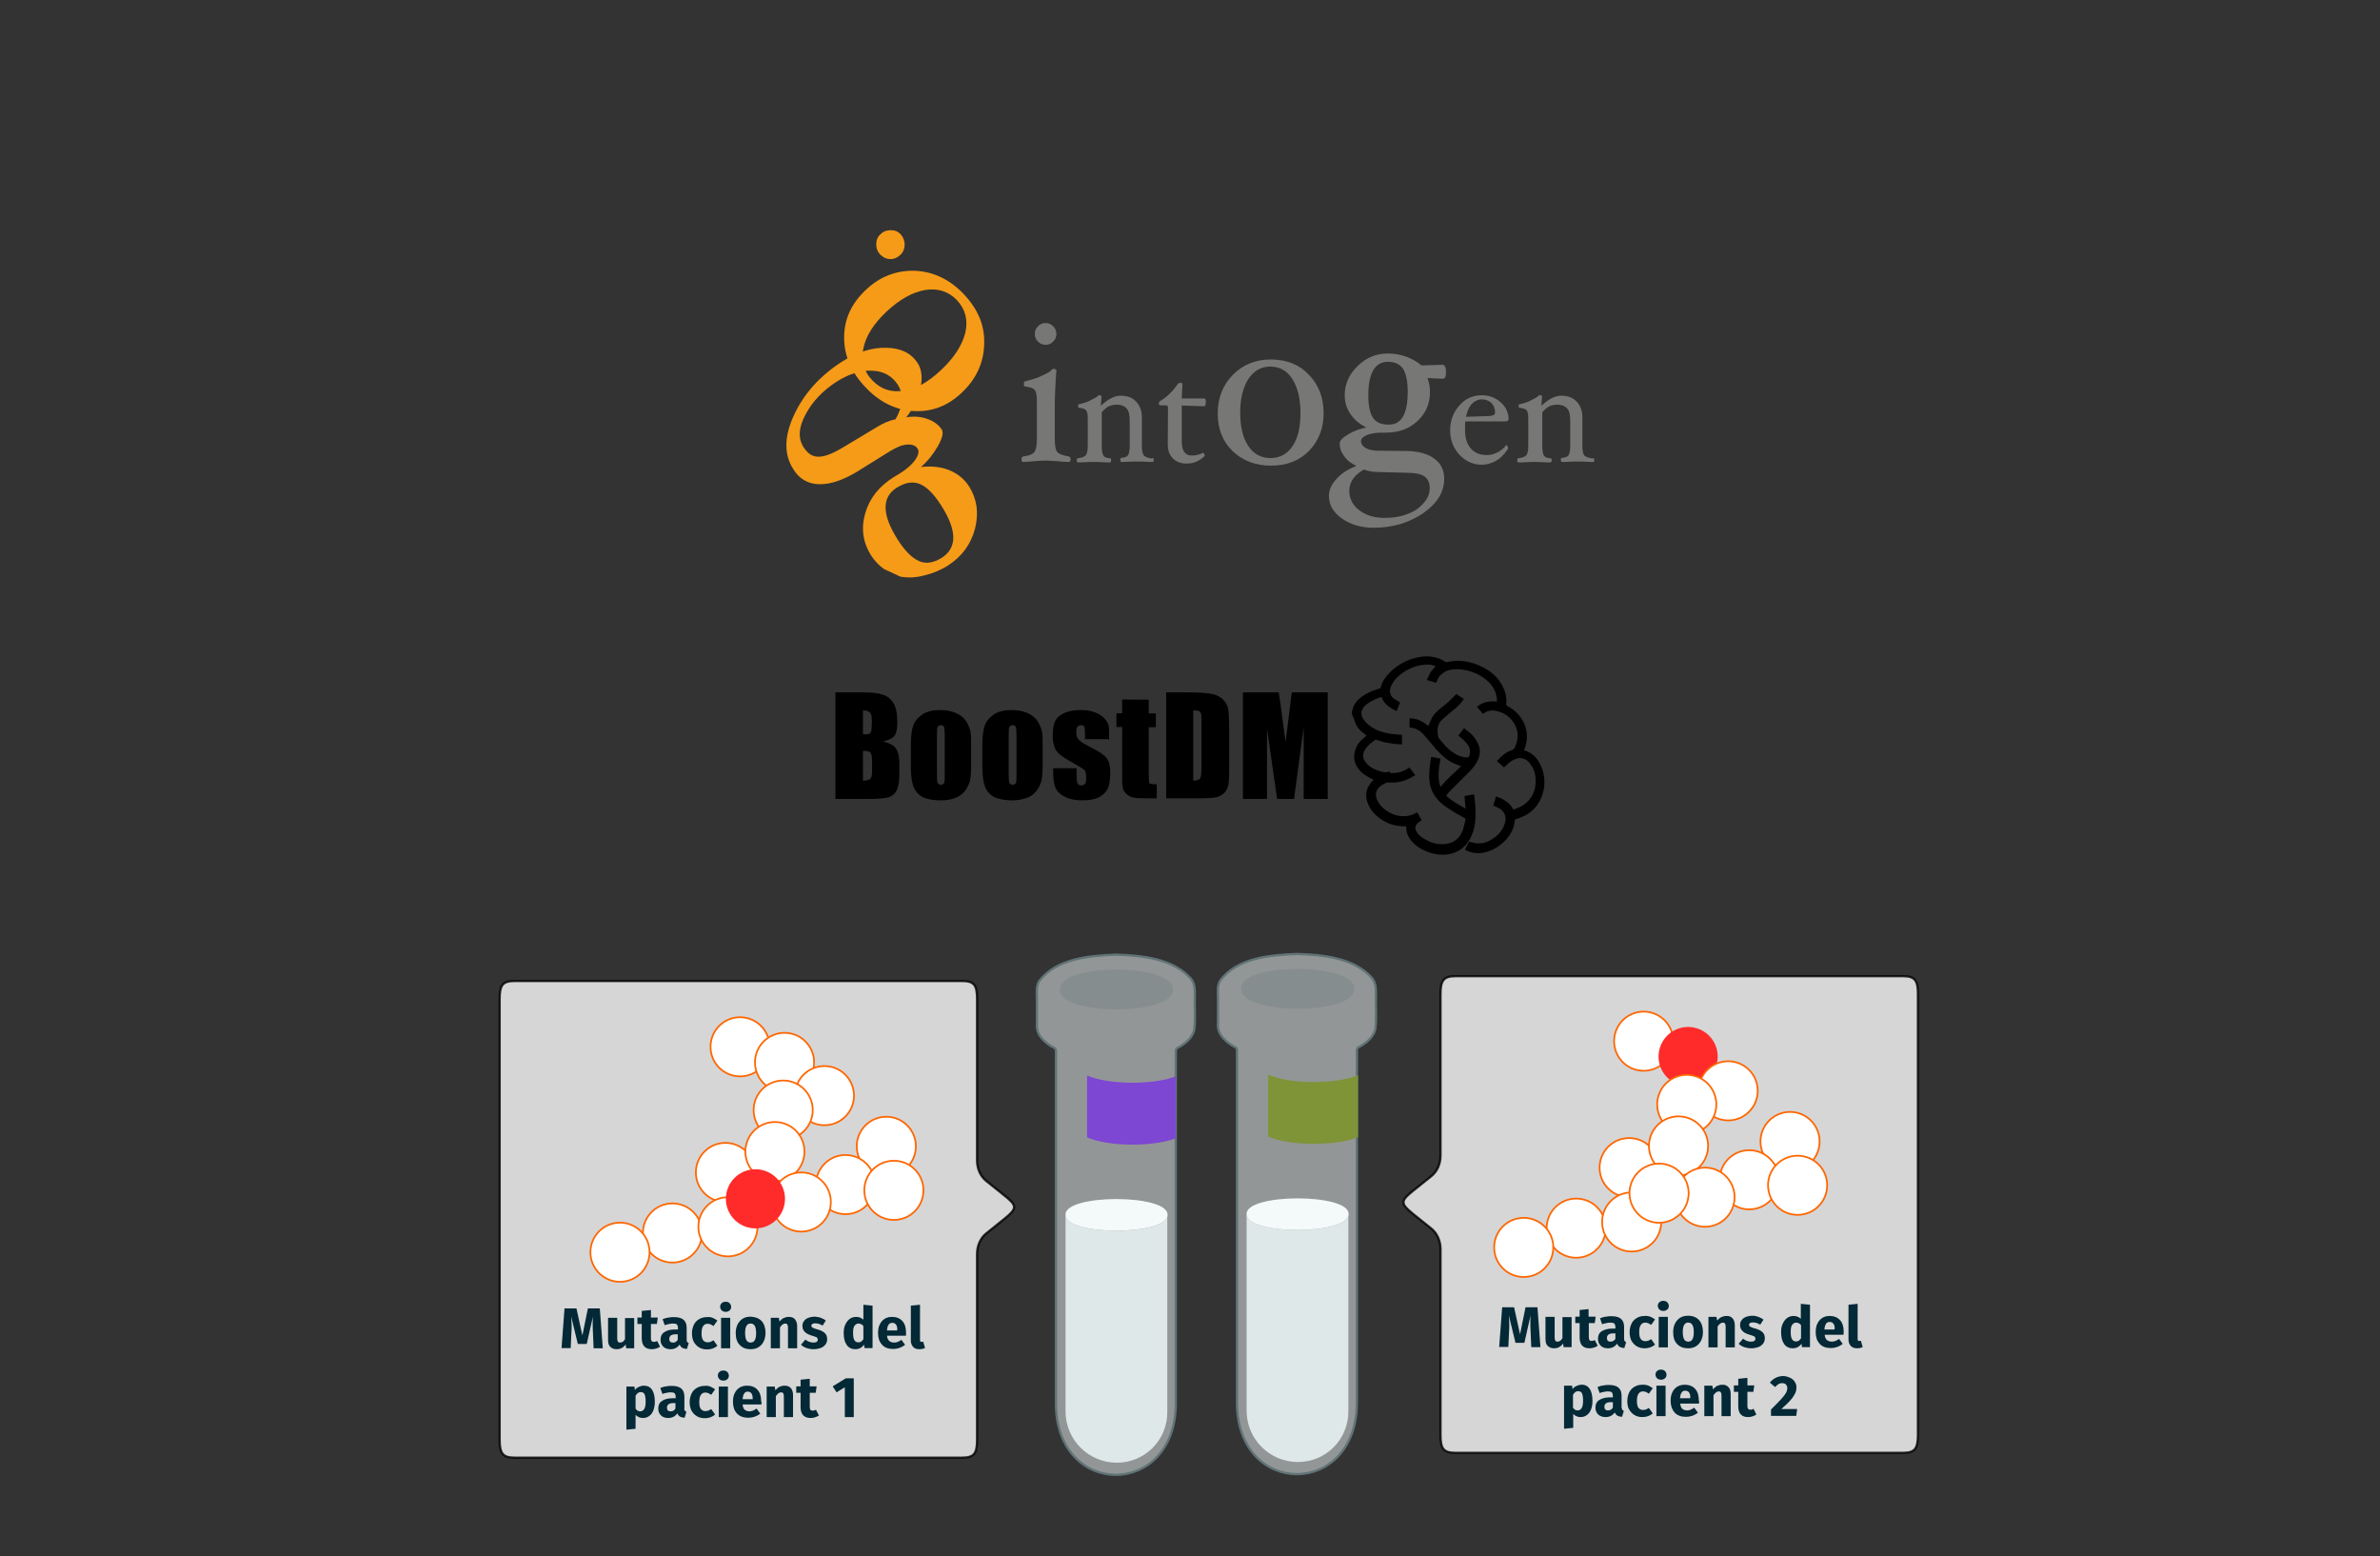 <?xml version="1.0" encoding="utf-8"?>
<!-- Generator: Adobe Illustrator 24.1.0, SVG Export Plug-In . SVG Version: 6.00 Build 0)  -->
<svg version="1.1" id="Capa_1" xmlns="http://www.w3.org/2000/svg" xmlns:xlink="http://www.w3.org/1999/xlink" x="0px" y="0px"
	 viewBox="0 0 1038.4 678.7" style="enable-background:new 0 0 1038.4 678.7;" xml:space="preserve">
<rect x="0" y="0" width="1038.4" height="678.7" fill="#333333" stroke="none"/>
<style type="text/css">
	.st0{opacity:0.5;}
	.st1{fill:#F4F9F9;stroke:#8FB5BC;stroke-miterlimit:10;}
	.st2{opacity:0.25;fill:#8FB5BC;enable-background:new    ;}
	.st3{opacity:0.1;fill:#8FB5BC;enable-background:new    ;}
	.st4{fill:#DFE8E8;enable-background:new    ;}
	.st5{fill:#F4F9F9;}
	.st6{opacity:0.1;fill:#CAD8D8;enable-background:new    ;}
	.st7{fill:#7D46D3;}
	.st8{fill:#7F9337;}
	.st9{opacity:0.8;fill:#FFFFFF;stroke:#000000;stroke-miterlimit:10;enable-background:new    ;}
	.st10{fill:#FFFFFF;stroke:#FF6600;stroke-width:0.75;stroke-miterlimit:10;}
	.st11{fill:#FFFFFF;stroke:#FF6600;stroke-width:0.75;stroke-miterlimit:10;}
	.st12{fill:#FF2A2A;}
	.st13{fill:#FFFFFF;stroke:#FF6600;stroke-width:0.75;stroke-miterlimit:10;}
	.st14{fill:#FFFFFF;stroke:#FF6600;stroke-width:0.75;stroke-miterlimit:10;}
	.st15{enable-background:new    ;}
	.st16{fill:#032836;}
	.st17{fill:#777876;}
	.st18{fill:#F69B17;}
</style>
<g>
	<g>
		<g id="Capa_1_4_">
			<g id="Capa_9_3_">
				<g>
					<g class="st0">
						<g>
							<path class="st1" d="M486.9,416.4c11.3,0.4,24.9,1.6,32.8,10.6c1.7,2.3,1.6,4.7,1.6,7.4c-0.2,5,0.4,10.1-0.3,15.1
								c-1,3.5-4.3,6-7.3,7.6c-0.4,0.3-0.7,0.7-0.7,1.2c0,10.5,0,21.2,0,31.7c0,40.9,0,81.8,0,122.8c-0.6,40.6-51.7,40.7-52.3,0
								c0-36.8,0-73.7,0-110.5c0-14.7,0-29.3,0-44c0-0.5-0.3-1-0.7-1.2c-4-2.1-8.1-5.6-7.6-10.5c0-3.7,0-7.4,0-11.1
								c0-2.5-0.4-5.1,0.9-7.4C460.7,418,475.4,416.9,486.9,416.4"/>
						</g>
						<path class="st2" d="M511.8,431.6c0.4,11.6-49.8,11.6-49.4,0C462,420,512.2,420,511.8,431.6z"/>
					</g>
					<g>
						<path class="st3" d="M464.9,529.7v0.2C464.9,529.8,464.9,529.7,464.9,529.7L464.9,529.7z"/>
						<path class="st4" d="M464.9,529.9v85.7c0,12.4,10,22.4,22.4,22.4c12.2,0,22.1-9.9,22-22.2v-85
							C507,539.1,464.4,538.8,464.9,529.9z"/>
					</g>
					<path class="st5" d="M509.4,529.9c0.4,9.2-45,9.2-44.5,0C464.3,520.7,509.8,520.7,509.4,529.9z"/>
				</g>
			</g>
			<g id="Capa_14_3_">
			</g>
			<g id="Capa_6_3_">
			</g>
			<g id="Capa_3_3_">
			</g>
		</g>
		<g id="Capa_1_3_">
			<g id="Capa_9_2_">
				<g>
					<g class="st0">
						<g>
							<path class="st1" d="M565.9,416.1c11.3,0.4,24.9,1.6,32.8,10.6c1.7,2.3,1.6,4.7,1.6,7.4c-0.2,5,0.4,10.1-0.3,15.1
								c-1,3.5-4.3,6-7.3,7.6c-0.4,0.3-0.7,0.7-0.7,1.2c0,10.5,0,21.2,0,31.7c0,40.9,0,81.8,0,122.8c-0.6,40.6-51.7,40.7-52.3,0
								c0-36.8,0-73.7,0-110.5c0-14.7,0-29.3,0-44c0-0.5-0.3-1-0.7-1.2c-4-2.1-8.1-5.6-7.6-10.5c0-3.7,0-7.4,0-11.1
								c0-2.5-0.4-5.1,0.9-7.4C539.8,417.6,554.4,416.6,565.9,416.1"/>
						</g>
						<path class="st2" d="M590.9,431.3c0.4,11.6-49.8,11.6-49.4,0C541,419.7,591.2,419.7,590.9,431.3z"/>
					</g>
					<g>
						<path class="st6" d="M543.9,529.4v0.2C543.9,529.5,543.9,529.4,543.9,529.4L543.9,529.4z"/>
						<path class="st4" d="M543.9,529.6v85.7c0,12.4,10,22.4,22.4,22.4c12.2,0,22.1-9.9,22-22.2v-85
							C586,538.8,543.4,538.5,543.9,529.6z"/>
					</g>
					<path class="st5" d="M588.4,529.6c0.4,9.2-45,9.2-44.5,0C543.4,520.4,588.9,520.4,588.4,529.6z"/>
				</g>
			</g>
			<g id="Capa_14_2_">
			</g>
			<g id="Capa_6_2_">
			</g>
			<g id="Capa_3_2_">
			</g>
		</g>
		<path class="st7" d="M474.3,469.1v27c9.2,4.1,28.9,4.2,38.7,0.4v-27C503.2,473.3,483.5,473.2,474.3,469.1z"/>
		<path class="st8" d="M592.5,469c-9.7,4-30,4-39.2-0.3v27c9.2,4.2,29.5,4.3,39.2,0.3V469z"/>
		<path class="st9" d="M426.3,435.8v70.4c0,3.6,1.5,6.9,4,8.9l8.1,6.5c5.4,4.3,5.4,5.5,0,9.9l-8.1,6.5c-2.5,2-4,5.4-4,8.9v81
			c0,6-1.2,7.9-6.5,7.9H224.5c-5.2,0-6.5-1.9-6.5-7.9V435.8c0-6,1.2-7.9,6.5-7.9h195.3C425.1,427.9,426.3,429.8,426.3,435.8z"/>
		<g>
			<circle class="st10" cx="386.7" cy="500" r="12.9"/>
			<ellipse class="st11" cx="322.9" cy="456.6" rx="12.9" ry="12.9"/>
			<circle class="st10" cx="293.4" cy="537.8" r="12.9"/>
			<circle class="st10" cx="342.3" cy="463.4" r="12.9"/>
			<circle class="st10" cx="270.5" cy="546.2" r="12.9"/>
			<circle class="st10" cx="359.7" cy="477.9" r="12.9"/>
			<circle class="st10" cx="316.5" cy="511.4" r="12.9"/>
			<circle class="st10" cx="368.9" cy="516.7" r="12.9"/>
			<circle class="st10" cx="341.7" cy="484.2" r="12.9"/>
			<circle class="st10" cx="338.1" cy="502.3" r="12.9"/>
			<circle class="st10" cx="317.6" cy="535.1" r="12.9"/>
			<circle class="st10" cx="349.6" cy="524.3" r="12.9"/>
			<ellipse class="st12" cx="329.6" cy="522.9" rx="12.9" ry="12.9"/>
			<circle class="st10" cx="390" cy="519.2" r="12.9"/>
		</g>
		<path class="st9" d="M628.5,433.7v70.4c0,3.6-1.5,6.9-4,8.9l-8.1,6.5c-5.4,4.3-5.4,5.5,0,9.9l8.1,6.5c2.5,2,4,5.4,4,8.9v81
			c0,6,1.2,7.9,6.5,7.9h195.3c5.2,0,6.5-1.9,6.5-7.9V433.7c0-6-1.2-7.9-6.5-7.9H635C629.8,425.8,628.5,427.7,628.5,433.7z"/>
		<g>
			<circle class="st10" cx="781" cy="497.9" r="12.9"/>
			
				<ellipse transform="matrix(0.316 -0.949 0.949 0.316 59.178 991.157)" class="st13" cx="717.2" cy="454.5" rx="12.9" ry="12.9"/>
			<circle class="st10" cx="687.7" cy="535.7" r="12.9"/>
			
				<ellipse transform="matrix(0.316 -0.949 0.949 0.316 66.087 1014.143)" class="st12" cx="736.6" cy="461.2" rx="12.9" ry="12.9"/>
			<circle class="st10" cx="664.8" cy="544.1" r="12.9"/>
			<circle class="st10" cx="754" cy="475.8" r="12.9"/>
			<circle class="st10" cx="710.8" cy="509.3" r="12.9"/>
			<circle class="st10" cx="763.2" cy="514.6" r="12.9"/>
			
				<ellipse transform="matrix(0.316 -0.949 0.949 0.316 45.849 1027.864)" class="st14" cx="736" cy="482.1" rx="12.9" ry="12.9"/>
			
				<ellipse transform="matrix(0.316 -0.949 0.949 0.316 26.216 1036.826)" class="st14" cx="732.4" cy="500.2" rx="12.9" ry="12.9"/>
			<circle class="st10" cx="711.9" cy="533" r="12.9"/>
			<circle class="st10" cx="743.9" cy="522.2" r="12.9"/>
			
				<ellipse transform="matrix(0.316 -0.949 0.949 0.316 0.862 1042.848)" class="st14" cx="723.9" cy="520.8" rx="12.9" ry="12.9"/>
			<circle class="st10" cx="784.3" cy="517" r="12.9"/>
		</g>
		<g class="st15">
			<path class="st16" d="M672.1,587.6h-4l-0.3-6.8c-0.1-1.6-0.1-3.1-0.1-4.3c0-1,0-1.9,0.1-2.8l-2.7,12h-3.9l-2.9-12
				c0.1,1.4,0.2,2.8,0.2,4.1c0,1,0,2-0.1,3l-0.3,6.7h-4l1.3-17.3h5.2l2.6,11.8l2.4-11.8h5.2L672.1,587.6z"/>
			<path class="st16" d="M685.6,587.6h-3.4L682,586c-1,1.4-2.3,2.1-4,2.1c-1.2,0-2.1-0.4-2.8-1.1s-0.9-1.8-0.9-3.1v-9.5h4v9
				c0,0.7,0.1,1.1,0.3,1.4c0.2,0.3,0.5,0.4,1,0.4c0.8,0,1.5-0.5,2.1-1.5v-9.2h4V587.6z"/>
			<path class="st16" d="M697.1,587c-0.5,0.3-1,0.6-1.7,0.8c-0.6,0.2-1.3,0.3-1.9,0.3c-2.9,0-4.3-1.6-4.3-4.8v-6.2h-1.9v-2.8h1.9
				v-2.9l3.9-0.4v3.3h3.1l-0.4,2.8h-2.6v6.1c0,0.6,0.1,1.1,0.3,1.3c0.2,0.3,0.5,0.4,0.9,0.4c0.5,0,0.9-0.1,1.4-0.4L697.1,587z"/>
			<path class="st16" d="M708.8,584.9c0.1,0.2,0.4,0.4,0.7,0.5l-0.8,2.6c-0.8-0.1-1.5-0.2-2-0.5c-0.5-0.3-0.9-0.8-1.2-1.4
				c-0.9,1.3-2.2,2-4,2c-1.3,0-2.4-0.4-3.1-1.1c-0.8-0.8-1.2-1.8-1.2-3c0-1.5,0.5-2.6,1.6-3.3s2.6-1.2,4.6-1.2h1.4v-0.6
				c0-0.8-0.2-1.3-0.5-1.6c-0.3-0.3-0.9-0.4-1.8-0.4c-0.4,0-1,0.1-1.6,0.2s-1.2,0.3-1.9,0.5l-0.9-2.6c0.8-0.3,1.7-0.6,2.6-0.7
				c0.9-0.2,1.7-0.2,2.4-0.2c1.9,0,3.3,0.4,4.2,1.2c0.9,0.8,1.3,2,1.3,3.5v5.2C708.6,584.3,708.7,584.7,708.8,584.9z M704.8,584
				v-2.4h-1c-0.9,0-1.6,0.2-2,0.5s-0.7,0.8-0.7,1.5c0,0.5,0.1,0.9,0.4,1.2c0.3,0.3,0.7,0.4,1.1,0.4
				C703.6,585.2,704.3,584.8,704.8,584z"/>
			<path class="st16" d="M720,574.3c0.7,0.3,1.4,0.7,2.1,1.2l-1.7,2.4c-0.8-0.6-1.7-1-2.5-1c-0.9,0-1.5,0.3-2,1
				c-0.5,0.7-0.7,1.7-0.7,3.2c0,1.4,0.2,2.4,0.7,3c0.5,0.6,1.1,0.9,2,0.9c0.4,0,0.9-0.1,1.2-0.2s0.8-0.4,1.3-0.7l1.7,2.4
				c-1.3,1.1-2.8,1.6-4.5,1.6c-1.4,0-2.5-0.3-3.5-0.9s-1.7-1.4-2.3-2.4c-0.5-1-0.8-2.3-0.8-3.7c0-1.4,0.3-2.6,0.8-3.7
				c0.5-1.1,1.3-1.9,2.3-2.5s2.1-0.9,3.4-0.9C718.5,573.9,719.3,574.1,720,574.3z"/>
			<path class="st16" d="M727.4,568c0.4,0.4,0.7,1,0.7,1.6c0,0.7-0.2,1.2-0.7,1.6c-0.4,0.4-1,0.6-1.7,0.6c-0.7,0-1.2-0.2-1.7-0.6
				c-0.4-0.4-0.7-1-0.7-1.6c0-0.6,0.2-1.2,0.7-1.6s1-0.6,1.7-0.6C726.4,567.4,727,567.6,727.4,568z M727.7,574.4v13.3h-4v-13.3
				H727.7z"/>
			<path class="st16" d="M741.3,575.8c1.1,1.2,1.7,3,1.7,5.2c0,1.4-0.3,2.7-0.8,3.7c-0.5,1.1-1.3,1.9-2.2,2.5
				c-1,0.6-2.1,0.9-3.5,0.9c-2,0-3.6-0.6-4.8-1.9c-1.2-1.2-1.7-3-1.7-5.2c0-1.4,0.3-2.7,0.8-3.7s1.3-1.9,2.2-2.5
				c1-0.6,2.1-0.9,3.5-0.9C738.6,573.9,740.2,574.6,741.3,575.8z M734.8,577.9c-0.4,0.7-0.6,1.7-0.6,3.1c0,1.5,0.2,2.5,0.6,3.2
				c0.4,0.7,1,1,1.8,1c0.8,0,1.4-0.3,1.8-1s0.6-1.7,0.6-3.1c0-1.5-0.2-2.5-0.6-3.2c-0.4-0.7-1-1-1.8-1
				C735.8,576.8,735.2,577.2,734.8,577.9z"/>
			<path class="st16" d="M755.9,575c0.6,0.7,1,1.7,1,3v9.7h-4v-9c0-0.7-0.1-1.1-0.3-1.4c-0.2-0.3-0.5-0.4-0.9-0.4
				c-0.8,0-1.6,0.6-2.3,1.7v9.1h-4v-13.3h3.5l0.3,1.6c0.6-0.7,1.2-1.2,1.8-1.5c0.7-0.3,1.4-0.5,2.2-0.5
				C754.3,573.9,755.2,574.3,755.9,575z"/>
			<path class="st16" d="M767.2,574.4c0.8,0.3,1.6,0.7,2.2,1.2l-1.4,2.2c-1.1-0.7-2.2-1-3.3-1c-0.5,0-0.9,0.1-1.2,0.3
				s-0.4,0.4-0.4,0.7c0,0.2,0.1,0.5,0.2,0.6c0.1,0.2,0.4,0.3,0.8,0.5c0.4,0.2,1,0.4,1.8,0.6c1.4,0.4,2.4,0.9,3.1,1.6
				c0.7,0.6,1,1.5,1,2.7c0,0.9-0.3,1.7-0.8,2.3s-1.2,1.2-2.1,1.5c-0.9,0.3-1.9,0.5-3,0.5c-1.1,0-2.2-0.2-3.1-0.5
				c-1-0.4-1.8-0.8-2.4-1.5l1.9-2.2c1.1,0.9,2.3,1.3,3.5,1.3c0.6,0,1.1-0.1,1.4-0.3c0.3-0.2,0.5-0.5,0.5-0.9c0-0.3-0.1-0.6-0.2-0.8
				c-0.1-0.2-0.4-0.4-0.8-0.5s-1-0.4-1.8-0.6c-1.3-0.4-2.3-0.9-2.9-1.6c-0.7-0.7-1-1.5-1-2.6c0-0.8,0.2-1.5,0.7-2.1
				c0.4-0.6,1.1-1.1,1.9-1.4s1.8-0.5,2.9-0.5C765.5,573.9,766.4,574.1,767.2,574.4z"/>
			<path class="st16" d="M789.7,569.1v18.5h-3.5l-0.2-1.5c-0.9,1.3-2.2,2-3.8,2c-1.6,0-2.9-0.6-3.8-1.9c-0.9-1.3-1.3-3-1.3-5.2
				c0-1.4,0.2-2.6,0.7-3.6c0.5-1.1,1.1-1.9,1.9-2.5c0.8-0.6,1.8-0.9,2.8-0.9c1.3,0,2.3,0.4,3.2,1.2v-6.5L789.7,569.1z M785.8,583.7
				v-5.7c-0.3-0.4-0.6-0.7-1-0.8c-0.3-0.2-0.7-0.3-1.1-0.3c-0.7,0-1.3,0.3-1.8,1s-0.6,1.7-0.6,3.1c0,1.6,0.2,2.6,0.6,3.2
				c0.4,0.6,0.9,0.9,1.6,0.9C784.4,585.2,785.2,584.7,785.8,583.7z"/>
			<path class="st16" d="M804.3,582.2h-8.2c0.1,1.1,0.5,1.9,1,2.3s1.2,0.7,2.1,0.7c0.5,0,1.1-0.1,1.6-0.3s1-0.5,1.6-0.9l1.6,2.2
				c-1.6,1.2-3.3,1.8-5.2,1.8c-2.1,0-3.8-0.6-4.9-1.9c-1.2-1.3-1.7-3-1.7-5.1c0-1.3,0.2-2.6,0.7-3.6c0.5-1.1,1.2-1.9,2.1-2.5
				c0.9-0.6,2-0.9,3.3-0.9c1.9,0,3.4,0.6,4.5,1.8c1.1,1.2,1.6,2.9,1.6,5C804.4,581.3,804.4,581.8,804.3,582.2z M800.5,579.6
				c0-2-0.8-3-2.2-3c-0.7,0-1.2,0.2-1.6,0.8s-0.6,1.3-0.7,2.5h4.4V579.6z"/>
			<path class="st16" d="M807.5,587.1c-0.6-0.7-1-1.6-1-2.8v-15.2l4-0.4v15.4c0,0.6,0.2,0.8,0.7,0.8c0.2,0,0.5,0,0.7-0.1l0.8,2.8
				c-0.7,0.3-1.5,0.5-2.4,0.5C809,588.1,808.1,587.7,807.5,587.1z"/>
		</g>
		<g class="st15">
			<path class="st16" d="M693.6,605.8c0.8,1.2,1.2,3,1.2,5.2c0,1.4-0.2,2.6-0.6,3.7c-0.4,1.1-1,1.9-1.8,2.5s-1.7,0.9-2.8,0.9
				c-1.3,0-2.4-0.5-3.2-1.4v6.1l-4,0.4v-18.8h3.5l0.2,1.5c0.5-0.7,1.1-1.1,1.8-1.4s1.4-0.5,2-0.5
				C691.6,603.9,692.8,604.6,693.6,605.8z M690.7,611c0-1.6-0.2-2.7-0.5-3.3c-0.3-0.6-0.9-0.9-1.6-0.9c-0.4,0-0.9,0.1-1.3,0.4
				c-0.4,0.3-0.7,0.7-1,1.2v5.6c0.5,0.8,1.2,1.2,2,1.2C689.9,615.2,690.7,613.8,690.7,611z"/>
			<path class="st16" d="M707.8,614.9c0.1,0.2,0.4,0.4,0.7,0.5l-0.8,2.6c-0.8-0.1-1.5-0.2-2-0.5s-0.9-0.8-1.2-1.4
				c-0.9,1.3-2.2,2-4,2c-1.3,0-2.4-0.4-3.2-1.1c-0.8-0.8-1.2-1.8-1.2-3c0-1.5,0.5-2.6,1.6-3.3s2.6-1.2,4.6-1.2h1.4v-0.6
				c0-0.8-0.2-1.3-0.5-1.6c-0.3-0.3-0.9-0.4-1.8-0.4c-0.4,0-1,0.1-1.6,0.2c-0.6,0.1-1.2,0.3-1.9,0.5l-0.9-2.6
				c0.8-0.3,1.7-0.6,2.6-0.7c0.9-0.2,1.7-0.2,2.4-0.2c1.9,0,3.3,0.4,4.2,1.2c0.9,0.8,1.3,2,1.3,3.5v5.2
				C707.6,614.3,707.7,614.7,707.8,614.9z M703.7,614v-2.4h-1c-0.9,0-1.6,0.2-2,0.5s-0.7,0.8-0.7,1.5c0,0.5,0.1,0.9,0.4,1.2
				c0.3,0.3,0.7,0.4,1.1,0.4C702.5,615.2,703.2,614.8,703.7,614z"/>
			<path class="st16" d="M719,604.3c0.7,0.3,1.4,0.7,2.1,1.2l-1.7,2.4c-0.8-0.6-1.7-1-2.5-1c-0.9,0-1.5,0.3-2,1
				c-0.5,0.7-0.7,1.7-0.7,3.2c0,1.4,0.2,2.4,0.7,3c0.5,0.6,1.1,0.9,2,0.9c0.4,0,0.9-0.1,1.2-0.2c0.4-0.1,0.8-0.4,1.3-0.7l1.7,2.4
				c-1.3,1.1-2.8,1.6-4.5,1.6c-1.4,0-2.5-0.3-3.5-0.9s-1.7-1.4-2.3-2.4s-0.8-2.3-0.8-3.7c0-1.4,0.3-2.6,0.8-3.7
				c0.5-1.1,1.3-1.9,2.3-2.5s2.1-0.9,3.4-0.9C717.4,603.9,718.3,604.1,719,604.3z"/>
			<path class="st16" d="M726.4,598c0.4,0.4,0.7,1,0.7,1.6c0,0.7-0.2,1.2-0.7,1.6c-0.4,0.4-1,0.6-1.7,0.6c-0.7,0-1.2-0.2-1.7-0.6
				c-0.4-0.4-0.7-1-0.7-1.6c0-0.6,0.2-1.2,0.7-1.6c0.4-0.4,1-0.6,1.7-0.6C725.4,597.4,725.9,597.6,726.4,598z M726.7,604.4v13.3h-4
				v-13.3H726.7z"/>
			<path class="st16" d="M741.3,612.2h-8.2c0.1,1.1,0.4,1.9,0.9,2.3s1.2,0.7,2.1,0.7c0.5,0,1-0.1,1.5-0.3s1-0.5,1.6-0.9l1.6,2.2
				c-1.5,1.2-3.3,1.8-5.2,1.8c-2.1,0-3.8-0.6-5-1.9c-1.1-1.3-1.7-3-1.7-5.1c0-1.3,0.2-2.6,0.7-3.6c0.5-1.1,1.2-1.9,2.1-2.5
				s2.1-0.9,3.4-0.9c1.9,0,3.4,0.6,4.5,1.8c1.1,1.2,1.6,2.9,1.6,5C741.4,611.3,741.3,611.8,741.3,612.2z M737.5,609.6
				c0-2-0.8-3-2.2-3c-0.7,0-1.2,0.2-1.6,0.8s-0.6,1.3-0.7,2.5h4.4V609.6z"/>
			<path class="st16" d="M754.1,605c0.7,0.7,1,1.7,1,3v9.7h-4v-9c0-0.7-0.1-1.1-0.3-1.4c-0.2-0.3-0.5-0.4-0.9-0.4
				c-0.8,0-1.6,0.6-2.3,1.7v9.1h-4v-13.3h3.5l0.3,1.6c0.6-0.7,1.2-1.2,1.8-1.5c0.7-0.3,1.4-0.5,2.2-0.5
				C752.5,603.9,753.4,604.3,754.1,605z"/>
			<path class="st16" d="M766.3,617c-0.5,0.3-1,0.6-1.7,0.8c-0.6,0.2-1.3,0.3-1.9,0.3c-2.9,0-4.3-1.6-4.3-4.8v-6.2h-1.9v-2.8h1.9
				v-2.9l4-0.4v3.3h3l-0.4,2.8h-2.6v6.1c0,0.6,0.1,1.1,0.3,1.3s0.5,0.4,1,0.4c0.5,0,0.9-0.1,1.4-0.4L766.3,617z"/>
			<path class="st16" d="M781.1,601c0.9,0.4,1.5,1,2,1.8c0.5,0.7,0.7,1.5,0.7,2.4c0,0.9-0.2,1.8-0.6,2.6c-0.4,0.8-1,1.8-1.9,2.8
				c-0.9,1.1-2.3,2.4-4.1,4h6.9l-0.4,3h-11v-2.8c2-2,3.5-3.5,4.5-4.6c0.9-1,1.6-1.9,2-2.6s0.6-1.4,0.6-2.1c0-0.7-0.2-1.2-0.6-1.6
				s-0.9-0.6-1.6-0.6c-0.6,0-1.1,0.1-1.6,0.4s-1,0.7-1.5,1.3l-2.3-1.9c0.7-0.9,1.5-1.6,2.5-2.1c1-0.5,2.1-0.8,3.3-0.8
				S780.2,600.6,781.1,601z"/>
		</g>
		<g class="st15">
			<path class="st16" d="M263,588.1h-4l-0.3-6.8c-0.1-1.6-0.1-3.1-0.1-4.3c0-1,0-1.9,0.1-2.8l-2.7,12h-3.9l-2.9-12
				c0.1,1.4,0.2,2.8,0.2,4.1c0,1,0,2-0.1,3l-0.3,6.7h-4l1.3-17.3h5.2l2.6,11.8l2.4-11.8h5.2L263,588.1z"/>
			<path class="st16" d="M276.6,588.1h-3.4l-0.2-1.7c-1,1.4-2.3,2.1-4,2.1c-1.2,0-2.1-0.4-2.8-1.1s-0.9-1.8-0.9-3.1v-9.5h4v9
				c0,0.7,0.1,1.1,0.3,1.4c0.2,0.3,0.5,0.4,1,0.4c0.8,0,1.6-0.5,2.1-1.5v-9.2h4V588.1z"/>
			<path class="st16" d="M288,587.4c-0.5,0.3-1,0.6-1.7,0.8c-0.6,0.2-1.3,0.3-1.9,0.3c-2.9,0-4.4-1.6-4.4-4.8v-6.2h-1.9v-2.8h1.9
				v-2.9l4-0.4v3.3h3l-0.4,2.8H284v6.1c0,0.6,0.1,1.1,0.3,1.3c0.2,0.3,0.5,0.4,1,0.4c0.5,0,0.9-0.1,1.4-0.4L288,587.4z"/>
			<path class="st16" d="M299.8,585.3c0.1,0.2,0.4,0.4,0.7,0.5l-0.8,2.6c-0.8-0.1-1.5-0.2-2-0.5s-0.9-0.8-1.2-1.4
				c-0.9,1.3-2.2,2-4,2c-1.3,0-2.4-0.4-3.1-1.1c-0.8-0.8-1.2-1.8-1.2-3c0-1.5,0.5-2.6,1.6-3.3c1.1-0.8,2.6-1.2,4.6-1.2h1.4v-0.6
				c0-0.8-0.2-1.3-0.5-1.6c-0.3-0.3-0.9-0.4-1.8-0.4c-0.4,0-1,0.1-1.6,0.2s-1.2,0.3-1.9,0.5l-0.9-2.6c0.8-0.3,1.7-0.6,2.6-0.7
				c0.9-0.2,1.7-0.2,2.4-0.2c1.9,0,3.3,0.4,4.2,1.2c0.9,0.8,1.3,2,1.3,3.5v5.2C299.6,584.7,299.6,585.1,299.8,585.3z M295.7,584.4
				V582h-1c-0.9,0-1.6,0.2-2,0.5s-0.7,0.8-0.7,1.5c0,0.5,0.1,0.9,0.4,1.2c0.3,0.3,0.7,0.4,1.1,0.4
				C294.5,585.7,295.2,585.2,295.7,584.4z"/>
			<path class="st16" d="M310.9,574.8c0.7,0.3,1.4,0.7,2.1,1.2l-1.7,2.4c-0.8-0.6-1.7-1-2.5-1c-0.9,0-1.5,0.3-2,1
				c-0.5,0.7-0.7,1.7-0.7,3.2c0,1.4,0.2,2.4,0.7,3c0.5,0.6,1.1,0.9,2,0.9c0.4,0,0.9-0.1,1.2-0.2s0.8-0.4,1.3-0.7l1.7,2.4
				c-1.3,1.1-2.8,1.6-4.5,1.6c-1.4,0-2.5-0.3-3.5-0.9s-1.7-1.4-2.3-2.4c-0.5-1-0.8-2.3-0.8-3.7c0-1.4,0.3-2.6,0.8-3.7
				c0.5-1.1,1.3-1.9,2.3-2.5s2.1-0.9,3.4-0.9C309.4,574.4,310.2,574.5,310.9,574.8z"/>
			<path class="st16" d="M318.3,568.4c0.4,0.4,0.7,1,0.7,1.6c0,0.7-0.2,1.2-0.7,1.6c-0.4,0.4-1,0.6-1.7,0.6c-0.7,0-1.2-0.2-1.7-0.6
				c-0.4-0.4-0.7-1-0.7-1.6c0-0.6,0.2-1.2,0.7-1.6c0.4-0.4,1-0.6,1.7-0.6C317.3,567.8,317.9,568,318.3,568.4z M318.6,574.8v13.3h-4
				v-13.3H318.6z"/>
			<path class="st16" d="M332.3,576.2c1.1,1.2,1.7,3,1.7,5.2c0,1.4-0.3,2.7-0.8,3.7c-0.5,1.1-1.3,1.9-2.2,2.5
				c-1,0.6-2.1,0.9-3.5,0.9c-2,0-3.6-0.6-4.8-1.9c-1.2-1.2-1.7-3-1.7-5.2c0-1.4,0.3-2.7,0.8-3.7s1.3-1.9,2.2-2.5
				c1-0.6,2.1-0.9,3.5-0.9C329.5,574.4,331.1,575,332.3,576.2z M325.7,578.3c-0.4,0.7-0.6,1.7-0.6,3.1c0,1.5,0.2,2.5,0.6,3.2
				c0.4,0.7,1,1,1.8,1c0.8,0,1.4-0.3,1.8-1s0.6-1.7,0.6-3.1c0-1.5-0.2-2.5-0.6-3.2s-1-1-1.8-1C326.7,577.3,326.1,577.6,325.7,578.3z
				"/>
			<path class="st16" d="M346.8,575.4c0.6,0.7,1,1.7,1,3v9.7h-4v-9c0-0.7-0.1-1.1-0.3-1.4c-0.2-0.3-0.5-0.4-0.9-0.4
				c-0.8,0-1.6,0.6-2.3,1.7v9.1h-4v-13.3h3.5l0.3,1.6c0.6-0.7,1.2-1.2,1.8-1.5c0.7-0.3,1.4-0.5,2.2-0.5
				C345.3,574.4,346.2,574.7,346.8,575.4z"/>
			<path class="st16" d="M358.1,574.8c0.8,0.3,1.6,0.7,2.2,1.2l-1.4,2.2c-1.1-0.7-2.2-1-3.3-1c-0.5,0-0.9,0.1-1.2,0.3
				s-0.4,0.4-0.4,0.7c0,0.2,0.1,0.5,0.2,0.6c0.1,0.2,0.4,0.3,0.8,0.5c0.4,0.2,1,0.4,1.8,0.6c1.4,0.4,2.4,0.9,3.1,1.6
				c0.7,0.6,1,1.5,1,2.7c0,0.9-0.3,1.7-0.8,2.3s-1.2,1.2-2.1,1.5c-0.9,0.3-1.9,0.5-3,0.5c-1.1,0-2.2-0.2-3.1-0.5
				c-1-0.4-1.8-0.8-2.4-1.5l1.9-2.2c1.1,0.9,2.3,1.3,3.5,1.3c0.6,0,1.1-0.1,1.4-0.3c0.3-0.2,0.5-0.5,0.5-0.9c0-0.3-0.1-0.6-0.2-0.8
				c-0.1-0.2-0.4-0.4-0.8-0.5s-1-0.4-1.8-0.6c-1.3-0.4-2.3-0.9-2.9-1.6c-0.7-0.7-1-1.5-1-2.6c0-0.8,0.2-1.5,0.7-2.1
				c0.4-0.6,1.1-1.1,1.9-1.4s1.8-0.5,2.9-0.5C356.4,574.4,357.3,574.5,358.1,574.8z"/>
			<path class="st16" d="M380.7,569.5v18.5h-3.5l-0.2-1.5c-0.9,1.3-2.2,2-3.8,2c-1.6,0-2.9-0.6-3.8-1.9c-0.9-1.3-1.3-3-1.3-5.2
				c0-1.4,0.2-2.6,0.7-3.6c0.5-1.1,1.1-1.9,1.9-2.5c0.8-0.6,1.8-0.9,2.8-0.9c1.3,0,2.3,0.4,3.2,1.2v-6.5L380.7,569.5z M376.7,584.1
				v-5.7c-0.3-0.4-0.6-0.7-1-0.8c-0.3-0.2-0.7-0.3-1.1-0.3c-0.7,0-1.3,0.3-1.8,1s-0.6,1.7-0.6,3.1c0,1.6,0.2,2.6,0.6,3.2
				c0.4,0.6,0.9,0.9,1.6,0.9C375.3,585.6,376.1,585.1,376.7,584.1z"/>
			<path class="st16" d="M395.3,582.6H387c0.1,1.1,0.5,1.9,1,2.3s1.2,0.7,2.1,0.7c0.5,0,1.1-0.1,1.6-0.3s1-0.5,1.6-0.9l1.6,2.2
				c-1.6,1.2-3.3,1.8-5.2,1.8c-2.1,0-3.8-0.6-4.9-1.9c-1.2-1.3-1.7-3-1.7-5.1c0-1.3,0.2-2.6,0.7-3.6c0.5-1.1,1.2-1.9,2.1-2.5
				c0.9-0.6,2-0.9,3.3-0.9c1.9,0,3.4,0.6,4.5,1.8c1.1,1.2,1.6,2.9,1.6,5C395.3,581.7,395.3,582.2,395.3,582.6z M391.5,580
				c0-2-0.8-3-2.2-3c-0.7,0-1.2,0.2-1.6,0.8s-0.6,1.3-0.7,2.5h4.4V580z"/>
			<path class="st16" d="M398.4,587.5c-0.6-0.7-1-1.6-1-2.8v-15.2l4-0.4v15.4c0,0.6,0.2,0.8,0.7,0.8c0.2,0,0.5,0,0.7-0.1l0.8,2.8
				c-0.7,0.3-1.5,0.5-2.4,0.5C399.9,588.5,399,588.2,398.4,587.5z"/>
		</g>
		<g class="st15">
			<path class="st16" d="M284.5,606.2c0.8,1.2,1.2,3,1.2,5.2c0,1.4-0.2,2.6-0.6,3.7c-0.4,1.1-1,1.9-1.8,2.5
				c-0.8,0.6-1.7,0.9-2.8,0.9c-1.3,0-2.4-0.5-3.2-1.4v6.1l-4,0.4v-18.8h3.5l0.2,1.5c0.5-0.7,1.1-1.1,1.8-1.4c0.7-0.3,1.4-0.5,2-0.5
				C282.5,604.4,283.7,605,284.5,606.2z M281.7,611.4c0-1.6-0.2-2.7-0.5-3.3s-0.9-0.9-1.6-0.9c-0.4,0-0.9,0.1-1.3,0.4
				c-0.4,0.3-0.7,0.7-1,1.2v5.6c0.5,0.8,1.2,1.2,2,1.2C280.9,615.6,281.7,614.2,281.7,611.4z"/>
			<path class="st16" d="M298.8,615.3c0.1,0.2,0.4,0.4,0.7,0.5l-0.8,2.6c-0.8-0.1-1.5-0.2-2-0.5s-0.9-0.8-1.2-1.4
				c-0.9,1.3-2.2,2-4,2c-1.3,0-2.4-0.4-3.1-1.1c-0.8-0.8-1.2-1.8-1.2-3c0-1.5,0.5-2.6,1.6-3.3c1.1-0.8,2.6-1.2,4.6-1.2h1.4v-0.6
				c0-0.8-0.2-1.3-0.5-1.6c-0.3-0.3-0.9-0.4-1.8-0.4c-0.4,0-1,0.1-1.6,0.2s-1.2,0.3-1.9,0.5l-0.9-2.6c0.8-0.3,1.7-0.6,2.6-0.7
				c0.9-0.2,1.7-0.2,2.4-0.2c1.9,0,3.3,0.4,4.2,1.2c0.9,0.8,1.3,2,1.3,3.5v5.2C298.5,614.7,298.6,615.1,298.8,615.3z M294.7,614.4
				V612h-1c-0.9,0-1.6,0.2-2,0.5s-0.7,0.8-0.7,1.5c0,0.5,0.1,0.9,0.4,1.2c0.3,0.3,0.7,0.4,1.1,0.4
				C293.5,615.7,294.2,615.2,294.7,614.4z"/>
			<path class="st16" d="M309.9,604.8c0.7,0.3,1.4,0.7,2.1,1.2l-1.7,2.4c-0.8-0.6-1.7-1-2.5-1c-0.9,0-1.5,0.3-2,1
				c-0.5,0.7-0.7,1.7-0.7,3.2c0,1.4,0.2,2.4,0.7,3c0.5,0.6,1.1,0.9,2,0.9c0.4,0,0.9-0.1,1.2-0.2s0.8-0.4,1.3-0.7l1.7,2.4
				c-1.3,1.1-2.8,1.6-4.5,1.6c-1.4,0-2.5-0.3-3.5-0.9s-1.7-1.4-2.3-2.4c-0.5-1-0.8-2.3-0.8-3.7c0-1.4,0.3-2.6,0.8-3.7
				c0.5-1.1,1.3-1.9,2.3-2.5s2.1-0.9,3.4-0.9C308.4,604.4,309.2,604.5,309.9,604.8z"/>
			<path class="st16" d="M317.3,598.4c0.4,0.4,0.7,1,0.7,1.6c0,0.7-0.2,1.2-0.7,1.6c-0.4,0.4-1,0.6-1.7,0.6c-0.7,0-1.2-0.2-1.7-0.6
				c-0.4-0.4-0.7-1-0.7-1.6c0-0.6,0.2-1.2,0.7-1.6c0.4-0.4,1-0.6,1.7-0.6C316.3,597.8,316.9,598,317.3,598.4z M317.6,604.8v13.3h-4
				v-13.3H317.6z"/>
			<path class="st16" d="M332.2,612.6H324c0.1,1.1,0.4,1.9,0.9,2.3s1.2,0.7,2.1,0.7c0.5,0,1-0.1,1.5-0.3s1-0.5,1.6-0.9l1.6,2.2
				c-1.5,1.2-3.3,1.8-5.2,1.8c-2.1,0-3.8-0.6-5-1.9s-1.7-3-1.7-5.1c0-1.3,0.2-2.6,0.7-3.6c0.5-1.1,1.2-1.9,2.1-2.5
				c0.9-0.6,2.1-0.9,3.4-0.9c1.9,0,3.4,0.6,4.5,1.8c1.1,1.2,1.6,2.9,1.6,5C332.3,611.7,332.3,612.2,332.2,612.6z M328.4,610
				c0-2-0.8-3-2.1-3c-0.7,0-1.2,0.2-1.6,0.8s-0.6,1.3-0.7,2.5h4.4V610z"/>
			<path class="st16" d="M345,605.4c0.6,0.7,1,1.7,1,3v9.7h-4v-9c0-0.7-0.1-1.1-0.3-1.4c-0.2-0.3-0.5-0.4-0.9-0.4
				c-0.8,0-1.6,0.6-2.3,1.7v9.1h-4v-13.3h3.5l0.3,1.6c0.6-0.7,1.2-1.2,1.8-1.5c0.7-0.3,1.4-0.5,2.2-0.5
				C343.4,604.4,344.3,604.7,345,605.4z"/>
			<path class="st16" d="M357.3,617.4c-0.5,0.3-1,0.6-1.7,0.8c-0.6,0.2-1.3,0.3-1.9,0.3c-2.9,0-4.4-1.6-4.4-4.8v-6.2h-1.9v-2.8h1.9
				v-2.9l4-0.4v3.3h3l-0.4,2.8h-2.6v6.1c0,0.6,0.1,1.1,0.3,1.3c0.2,0.3,0.5,0.4,1,0.4c0.5,0,0.9-0.1,1.4-0.4L357.3,617.4z"/>
			<path class="st16" d="M372.5,601.2v16.9h-3.9v-13l-3.6,2.2l-1.7-2.6l5.7-3.5H372.5z"/>
		</g>
	</g>
	<g>
		<g id="YX734u.tif_1_">
			<g>
				<path d="M589.8,310.6c0.3-0.8,0.4-1.8,0.8-2.6c1.1-2.3,2.9-3.8,4.9-5c2-1.2,4.2-2,6.4-2.7c0.3,0,0.5-0.3,0.5-0.4
					c0.7-2.7,2.2-4.9,4.2-6.8c3.8-3.7,8.5-6,13.9-6.7c3.7-0.4,7.1,0.3,10.1,2.3c0.1,0.1,0.4,0.1,0.7,0.1c6.6-1.5,12.4,0.1,17.9,3.5
					c2.5,1.6,4.5,3.7,6,6.3c1.5,2.6,2.3,5.5,2,8.6c0,0.4,0.1,0.5,0.4,0.7c2.6,1.4,4.8,3.3,6.3,5.7c2.5,3.8,2.9,8.1,1.5,12.4
					c-0.1,0.4-0.3,0.7-0.4,1.1c0,0,0,0,0,0.1l0.1,0.1c3.4,1,5.6,3.3,7,6.3c2.2,4.6,2.3,9.6,0.4,14.3c-1.8,4.2-4.9,7.1-9.1,8.7
					c-0.7,0.3-1.4,0.5-2,0.7c-0.3,0.1-0.4,0.1-0.5,0.5c-0.3,6.6-7,13.1-14.1,14.2c-2.5,0.4-5.7-0.1-7.6-1.4c0.5-1.2,1.2-2.5,1.8-3.5
					c1,0.3,1.9,0.5,3,0.7c2.6,0.3,5-0.4,7.2-1.9c2.5-1.6,4.4-3.7,5.3-6.6c1.1-3.1-0.1-5.7-3.1-7.1c-0.5-0.3-1.2-0.5-1.9-0.8
					c0.4-1.4,0.8-2.6,1.2-4c1.6,0.5,3.1,1.1,4.5,2.2c1.2,0.8,2.2,1.9,2.9,3.3c0,0.1,0.4,0.3,0.5,0.1c4.9-1.4,8.6-5,9.3-10.4
					c0.4-3.4-0.1-6.6-2.2-9.3c-1.2-1.8-3-2.9-5.3-2.6c-1.5,0.3-2.9,1.1-4,2c-0.7,0.7-1.4,1.4-2.2,2c-1-0.8-2-1.8-3.1-2.7
					c1.9-2.2,4-4,6.7-4.9c0.4-0.1,0.7-0.4,1-0.8c1.8-3.8,2-7.5-0.4-11.1c-1.9-2.9-4.6-4.6-8.1-5.2c-1.8-0.3-3.7,0-5.2,1.4
					c-1-1.1-1.8-2-2.7-3.1c2.6-2.2,5.5-2.6,8.7-2.3c0.1-1.1-0.1-2.2-0.4-3.3c-0.8-2.9-2.7-5-5-6.8c-3.8-2.7-8.2-4.1-12.8-4
					c-2.3,0.1-4.4,0.7-6.1,2.3c-1,0.8-1.5,1.8-1.9,2.9c-0.1,0.1-0.1,0.4-0.3,0.7c-1.4-0.4-2.6-0.8-4.1-1.2c0.5-1.1,1.1-2.2,1.6-3.3
					c0.7-1,1.5-1.8,2.3-2.7c-1-0.4-2-0.7-3.1-0.7c-4-0.1-7.6,1.1-10.9,3.3c-2.2,1.5-4,3.1-5.2,5.5s-1,4.4,0.8,5.9
					c0.7,0.5,1.5,1,2.2,1.4c0.1,0.1,0.4,0.1,0.7,0.3c-0.5,1.2-1,2.6-1.5,3.8c-3-1.2-5.5-3-6.7-6.1c-0.1,0-0.3,0-0.4,0.1
					c-2.3,0.8-4.4,1.8-6.3,3.3c-1.9,1.6-2.6,3.7-1.5,5.7c0.4,0.8,1.1,1.6,1.8,2.3c2.5,2.5,5.6,3.7,9,4.4c1.9,0.4,3.8,0.5,5.7,0.7
					c0.3,0,0.4,0,0.7,0c0,1.4,0,2.7,0,4.2c-1.5-0.1-3-0.1-4.4-0.4c-2.3-0.3-4.6-0.8-6.7-1.6c-0.1-0.1-0.4-0.1-0.5,0
					c-1.8,1.2-3.5,2.5-4.6,4.4c-1.1,1.9-1,3.8,0.4,5.5c1.8,2.2,4.2,3.3,7,4c1.1,0.3,2.2,0.4,3.4-0.1c0.1,0.7,0.4,0.7,1,0.7
					c2.7,0,5.2-0.7,7.4-2.3c0,0,0.1-0.1,0.3-0.1c0.8,1.1,1.6,2.2,2.5,3.3c-1,0.5-1.9,1.2-2.9,1.6c-2.9,1.4-5.7,1.8-8.9,1.6
					c-0.1,0-0.3,0-0.4,0c-1.6,0.5-3,1.4-4.1,2.7c-1.1,1.6-1.1,3.3-0.3,5c1.2,2.5,3.1,4.2,5.5,5.5c3,1.5,6.1,2,9.3,1
					c1-0.3,1.8-0.8,2.6-1.2c0.7,1.1,1.4,2.3,2,3.5c-0.3,0.1-0.5,0.3-0.8,0.5c-0.4,0.3-0.7,0.5-1.1,0.8c-1,1.1-1.1,2.2-0.5,3.4
					c0.8,1.6,2.2,2.7,3.7,3.5c2.3,1.4,4.8,2.2,7.5,2.2c4.4,0.1,7.8-2,9.3-6.6c0.4-1.4,0.7-2.7,1-4.1c0.1-0.4-0.1-0.5-0.4-0.7
					c-2.5-1.4-5-2.7-7.4-4.4c-2.5-1.6-4.6-3.5-6.1-6.1c-1.2-2-1.8-4.4-1.9-6.8c-0.1-3.1,0.3-6.1,0.8-9.1c0-0.1,0-0.1,0.1-0.3
					c1.4,0.3,2.6,0.5,4,0.8c-0.7,4.1-1.5,8.2,0,12.4c2.6-3.4,6-6.1,9-9.1c-1-0.4-1.9-0.7-2.9-1.1c-3.3-1.4-5.7-3.8-8.1-6.4
					c-1.6-1.9-3.3-4-5-5.9c-1.2-1.4-2.5-2.5-4.2-3c-0.5-0.3-1.2-0.3-1.9-0.4c-0.1,0-0.4-0.1-0.4-0.3c0-1.2,0-2.5,0-3.8
					c3.3,0,5.9,1.4,8.2,3.4c0.5-1.2,1-2.5,1.5-3.5c1.1-2,2.9-3.5,4.6-4.9c1-0.7,1.9-1.5,2.7-2.2c1.2-1.1,2.3-2.2,3.4-3.4
					c1,0.7,2.2,1.4,3.3,2.2c-1.1,1.6-2.3,2.9-3.7,4.1c-1.8,1.5-3.7,3-5.5,4.6c-2.5,2.2-2.7,5-1.9,8.1c0,0.1,0.1,0.3,0.3,0.4
					c1.8,2.2,3.5,4.4,5.9,6c1.9,1.4,4,2.2,6.3,2.3c0.4,0,0.5-0.1,0.8-0.4c0.7-1.5,0.7-3-0.1-4.5c-1-1.8-2.5-3-4-4.2
					c-0.1-0.1-0.3-0.3-0.5-0.4c0.8-1.1,1.6-2.2,2.5-3.3c0.8,0.7,1.6,1.4,2.5,2c1.2,1.1,2.3,2.3,3.1,3.8c1.9,3.3,1.6,6.4-0.4,9.6
					c-1.5,2.5-3.5,4.2-5.6,6.3c-2,2-4,4-6,6c-0.5,0.5-1,1.2-1.4,1.8c2.5,2.3,5.5,4,8.5,5.6c-0.3-1.9-0.4-3.7-0.5-5.5
					c1.4-0.3,2.6-0.4,4.1-0.7c0.1,0.7,0.3,1.4,0.3,2.2c0.4,3,0.5,6,0.3,9.1c-0.4,4-1.5,7.6-4.2,10.8c-2.2,2.3-4.9,3.7-8.1,4.1
					c-0.1,0-0.4,0.1-0.5,0.1c-0.7,0-1.2,0-1.9,0c-0.5,0-1-0.1-1.5-0.1c-3.3-0.4-6.4-1.6-9.1-3.5c-1.9-1.4-3.5-3.1-4.4-5.5
					c-0.3-1-0.4-2-0.5-3.3c0,0-0.1,0-0.3,0c-3,0.1-6-0.5-8.7-1.9c-3.3-1.8-6-4.1-7.5-7.6c-1.5-3.4-1.2-6.6,1.2-9.6
					c0.3-0.4,0.7-0.7,1.1-1.1c-0.1-0.1-0.3-0.1-0.4-0.3c-2-1-4-2-5.5-3.7c-2.5-2.7-3.3-6-1.9-9.6c0.7-1.9,1.9-3.4,3.4-4.6
					c0.4-0.4,1-0.8,1.4-1.2c-0.3-0.1-0.5-0.4-0.7-0.5c-1.8-1.2-3.3-2.7-4.2-4.8c-0.4-1-0.7-2-1.1-3.1
					C589.8,311.8,589.8,311.1,589.8,310.6z"/>
			</g>
		</g>
		<g>
			<path d="M364.5,302h12c3.8,0,6.7,0.3,8.6,1c1.9,0.5,3.5,1.8,4.6,3.5c1.2,1.8,1.8,4.8,1.8,8.7c0,2.7-0.4,4.6-1.2,5.7
				c-0.8,1.1-2.5,1.9-5,2.5c2.7,0.7,4.6,1.6,5.6,3.1c1,1.5,1.5,3.7,1.5,6.7v4.4c0,3.1-0.4,5.5-1.1,7c-0.7,1.5-1.9,2.6-3.4,3.1
				c-1.5,0.5-4.8,0.8-9.6,0.8h-13.8L364.5,302L364.5,302z M376.5,309.9v10.4c0.5,0,1,0,1.2,0c1.2,0,1.9-0.3,2.2-0.8
				c0.3-0.5,0.5-2.3,0.5-5c0-1.5-0.1-2.5-0.4-3c-0.3-0.5-0.5-1-1.1-1.1C378.5,310,377.7,309.9,376.5,309.9z M376.5,327.5v13
				c1.6,0,2.7-0.3,3.3-0.8c0.4-0.5,0.7-1.6,0.7-3.5v-4.2c0-2-0.3-3.1-0.7-3.7C379.3,327.7,378.2,327.5,376.5,327.5z"/>
			<path d="M423.7,323.7v9.3c0,3.4-0.1,6-0.5,7.5c-0.4,1.5-1.1,3.1-2.2,4.5c-1.1,1.4-2.6,2.5-4.4,3.1c-1.8,0.7-3.8,1-6,1
				c-2.6,0-4.6-0.3-6.4-0.8c-1.8-0.5-3.1-1.4-4.1-2.6c-1-1.1-1.6-2.5-2-4.1s-0.7-4.1-0.7-7.2v-9.8c0-3.5,0.4-6.3,1.1-8.3
				c0.8-2,2.2-3.5,4.1-4.8c1.9-1.2,4.5-1.8,7.5-1.8c2.6,0,4.8,0.4,6.7,1.2c1.9,0.8,3.3,1.8,4.2,3c1,1.2,1.6,2.6,2,3.8
				C423.6,319,423.7,320.9,423.7,323.7z M412.2,320.8c0-1.9-0.1-3.1-0.3-3.7c-0.3-0.5-0.7-0.8-1.4-0.8c-0.7,0-1.1,0.3-1.4,0.8
				s-0.3,1.8-0.3,3.7V338c0,1.8,0.1,3,0.3,3.5c0.3,0.5,0.7,0.8,1.4,0.8c0.7,0,1.1-0.3,1.4-0.7c0.3-0.5,0.3-1.6,0.3-3.3V320.8z"/>
			<path d="M454.9,323.7v9.3c0,3.4-0.1,6-0.5,7.5c-0.4,1.5-1.1,3.1-2.2,4.5c-1.1,1.4-2.6,2.5-4.4,3.1s-3.8,1-6,1
				c-2.6,0-4.6-0.3-6.4-0.8c-1.8-0.5-3.1-1.4-4.1-2.6c-1-1.1-1.6-2.5-2-4.1s-0.7-4.1-0.7-7.2v-9.8c0-3.5,0.4-6.3,1.1-8.3
				c0.8-2,2.2-3.5,4.1-4.8c1.9-1.2,4.5-1.8,7.5-1.8c2.6,0,4.8,0.4,6.7,1.2c1.9,0.8,3.3,1.8,4.2,3c1,1.2,1.6,2.6,2,3.8
				C454.8,319,454.9,320.9,454.9,323.7z M443.5,320.8c0-1.9-0.1-3.1-0.3-3.7c-0.3-0.5-0.7-0.8-1.4-0.8c-0.7,0-1.1,0.3-1.4,0.8
				c-0.3,0.5-0.3,1.8-0.3,3.7V338c0,1.8,0.1,3,0.3,3.5c0.3,0.5,0.7,0.8,1.4,0.8c0.7,0,1.1-0.3,1.4-0.7c0.3-0.5,0.3-1.6,0.3-3.3
				V320.8z"/>
			<path d="M483.6,322.4h-10.2v-2c0-1.8-0.1-2.9-0.3-3.4c-0.1-0.4-0.7-0.7-1.5-0.7c-0.7,0-1.1,0.3-1.5,0.7c-0.4,0.4-0.5,1.1-0.5,1.9
				c0,1.2,0.1,2,0.3,2.6s0.7,1.1,1.5,1.8c0.8,0.7,2.5,1.6,4.9,2.9c3.3,1.6,5.5,3.1,6.6,4.6c1.1,1.5,1.5,3.5,1.5,6.4
				c0,3.1-0.4,5.5-1.2,7c-0.8,1.6-2.2,2.7-4,3.7c-1.9,0.8-4.1,1.2-6.8,1.2c-2.9,0-5.5-0.4-7.5-1.4c-2-1-3.5-2.2-4.2-3.7
				c-0.8-1.6-1.2-4-1.2-7.1v-1.8h10.2v2.5c0,2,0.1,3.4,0.4,4c0.3,0.5,0.8,1,1.5,1c0.8,0,1.4-0.3,1.8-0.7s0.5-1.2,0.5-2.6
				c0-1.8-0.3-3-0.7-3.4s-2.7-1.8-6.7-4.1c-3.4-1.9-5.5-3.7-6.1-5.2c-0.7-1.5-1.1-3.4-1.1-5.6c0-3,0.4-5.3,1.2-6.7
				c0.8-1.5,2.2-2.6,4.1-3.4c1.9-0.8,4.1-1.2,6.7-1.2c2.5,0,4.6,0.3,6.4,1s3.1,1.5,4.1,2.6c1,1.1,1.5,2,1.8,2.9
				c0.3,0.8,0.3,2.3,0.3,4.2v2.2H483.6z"/>
			<path d="M501.2,305.2v6h3.1v6h-3.1v20.3c0,2.5,0.1,4,0.4,4.2c0.3,0.3,1.4,0.4,3.1,0.4v6.1h-4.6c-2.6,0-4.5-0.1-5.6-0.3
				c-1.1-0.3-2-0.7-3-1.5c-0.8-0.8-1.4-1.6-1.6-2.7c-0.3-1.1-0.3-3.4-0.3-7.2v-19.4h-2.5v-6h2.5v-6L501.2,305.2L501.2,305.2z"/>
			<path d="M508.6,302h9c5.7,0,9.7,0.3,11.7,0.8c2,0.5,3.5,1.4,4.6,2.6c1.1,1.2,1.8,2.6,2,4.1s0.4,4.5,0.4,8.9v16.2
				c0,4.2-0.1,7-0.5,8.3c-0.4,1.4-1.1,2.5-2,3.3c-1,0.8-2.2,1.4-3.5,1.6c-1.4,0.3-3.5,0.4-6.4,0.4h-15.1V302H508.6z M520.6,309.9
				v30.6c1.8,0,2.7-0.4,3.1-1.1c0.4-0.7,0.5-2.6,0.5-5.7v-18c0-2,0-3.4-0.1-4.1c-0.1-0.5-0.4-1.1-1-1.4
				C522.6,309.9,521.9,309.9,520.6,309.9z"/>
			<path d="M579.3,302v46.5h-10.5v-31.4l-4.2,31.4h-7.4l-4.4-30.7v30.7h-10.5V302h15.6c0.4,2.7,1,6.1,1.4,9.8l1.6,11.9l2.7-21.7
				L579.3,302L579.3,302z"/>
		</g>
	</g>
	<g>
		<g>
			<path class="st17" d="M467.1,200.3c0,0.8-0.3,1.2-0.7,1.2c-1.2,0-2.7-0.1-4.6-0.3c-2.2-0.1-4-0.3-5.5-0.3s-3.3,0.1-5.3,0.3
				c-1.9,0.1-3.4,0.3-4.6,0.3c-0.5,0-0.7-0.4-0.7-1.2c0-0.8,0.3-1.1,0.7-1.2c2.6-0.3,4.2-1,4.9-1.9c0.7-1,1.1-2.9,1.1-5.7v-16.6
				c0-2.5-0.3-4-1-4.8c-0.5-0.8-1.9-1.2-4-1.5c-0.5,0-0.7-0.4-0.7-1.2c0-0.7,0.3-1.1,0.7-1.1c3.1-0.8,5.7-1.6,7.6-2.6
				c2-1,3.3-1.6,3.7-2.3c0.3-0.4,0.7-0.5,1-0.5c0.8,0,1.2,0.3,1.2,0.7c-0.5,6.7-0.7,12-0.7,15.7v14.2c0,3,0.4,4.9,1.1,5.7
				s2.5,1.5,5,1.9C466.9,199.2,467.1,199.6,467.1,200.3z M460.9,145.7c0,1.2-0.4,2.3-1.4,3.3c-1,1-2,1.4-3.3,1.4
				c-1.2,0-2.3-0.4-3.3-1.4c-1-1-1.4-2-1.4-3.3c0-1.4,0.4-2.5,1.4-3.4c1-1,2-1.4,3.3-1.4c1.2,0,2.3,0.4,3.3,1.4
				C460.4,143.2,460.9,144.3,460.9,145.7z"/>
			<path class="st17" d="M503.4,200.5c0,0.5-0.1,1-0.5,1c-0.8,0-1.9,0-3.1-0.1c-1.4-0.1-2.6-0.1-3.7-0.1c-1.1,0-2.3,0-3.7,0.1
				c-1.2,0.1-2.3,0.1-3.1,0.1c-0.4,0-0.5-0.3-0.5-1c0-0.5,0.1-0.8,0.5-0.8c1.5-0.1,2.5-0.5,2.9-1.2c0.4-0.7,0.7-2,0.7-4.2v-10.9
				c0-2.5-0.4-4.2-1.4-5.3c-1-1.1-2.5-1.6-4.4-1.6c-1.2,0-2.3,0.3-3.3,0.7c-1,0.5-2,1.4-3.1,2.6v14.7c0,2.2,0.3,3.5,0.7,4.2
				c0.4,0.7,1.5,1.1,2.9,1.2c0.4,0,0.5,0.3,0.5,0.8c0,0.5-0.1,1-0.5,1c-0.8,0-1.9,0-3.3-0.1c-1.4-0.1-2.6-0.1-3.7-0.1
				c-1.1,0-2.2,0-3.7,0.1c-1.2,0.1-2.3,0.1-3.3,0.1c-0.4,0-0.5-0.3-0.5-1c0-0.5,0.1-0.8,0.5-0.8c1.9-0.3,3-0.7,3.5-1.4
				c0.5-0.7,0.8-2,0.8-4.1v-12c0-1.8-0.3-2.9-0.7-3.4c-0.4-0.5-1.4-1-3-1.1c-0.4,0-0.5-0.3-0.5-0.8c0-0.5,0.1-0.8,0.5-0.8
				c2.2-0.5,4-1.1,5.3-1.9c1.4-0.7,2.3-1.2,2.7-1.6c0.3-0.3,0.4-0.4,0.7-0.4c0.5,0,1,0.1,1,0.5l-0.3,4.1c3.1-2.9,6-4.4,8.6-4.4
				c2.9,0,5.2,0.8,6.8,2.6c1.6,1.6,2.5,4,2.5,6.8v12.4c0,2.2,0.3,3.5,0.8,4.2c0.5,0.7,1.8,1.1,3.5,1.4
				C503.3,199.6,503.4,200,503.4,200.5z"/>
			<path class="st17" d="M526.1,175.4c0,1.2-0.3,1.8-0.8,1.8l-9.7-0.3v15.7c0,4.1,1.5,6.1,4.4,6.1c1.8,0,3.4-0.4,4.9-1.2
				c0.1,0,0.3,0.1,0.4,0.4c0.1,0.3,0.3,0.4,0.3,0.7c0,0.5-0.8,1.2-2.5,2.2c-1.6,1-3.4,1.4-5.5,1.4c-2.5,0-4.4-0.8-5.9-2.3
				c-1.5-1.5-2.2-3.5-2.2-6v-0.3l0.1-15.8c0-0.5-0.3-1-0.8-1h-2.5c-0.4,0-0.7-0.3-0.7-0.8c0-0.4,0.1-0.7,0.5-1
				c3-1.8,5.6-4.4,7.8-7.5c0.3-0.4,0.5-0.5,1-0.5c0.5,0,1,0.1,1,0.5l-0.3,6.3h9.6C525.8,173.7,526.1,174.2,526.1,175.4z"/>
			<path class="st17" d="M577.5,180.2c0,6.7-2.2,12.1-6.4,16.5c-4.4,4.4-9.8,6.4-16.6,6.4c-6.8,0-12.4-2.2-16.8-6.4
				c-4.4-4.4-6.4-9.8-6.4-16.4c0-6.7,2.2-12.3,6.6-16.8c4.4-4.5,10-6.7,16.6-6.7c6.8,0,12.4,2.2,16.6,6.7
				C575.3,167.8,577.5,173.4,577.5,180.2z M567.4,180.1c0-6.1-1.2-11.1-3.5-14.7c-2.3-3.7-5.6-5.5-9.7-5.5c-4.1,0-7.2,1.9-9.6,5.5
				c-2.3,3.7-3.5,8.6-3.5,14.6c0,6,1.1,10.9,3.5,14.5c2.3,3.5,5.6,5.3,9.7,5.3c4.1,0,7.4-1.8,9.7-5.3
				C566.3,191.1,567.4,186.2,567.4,180.1z"/>
			<path class="st17" d="M630.9,162.3c0,1.9-0.4,2.9-1.4,2.9l-6.7-0.3c0.8,2,1.1,4.1,1.1,6.1c0,5-1.8,9.3-5.5,12.7s-8.2,5-13.5,5h-2
				c-2.7,0-4.9,0.4-6.6,1.1c-1.6,0.7-2.5,1.6-2.5,2.6c0,1.2,0.7,2.2,2,3c1.4,0.8,3.3,1.2,5.7,1.2l12.1,0.1c5.2,0.1,9.3,1.2,12.1,3.3
				c2.9,2,4.4,5,4.4,8.9c0,5.7-3,10.6-9.1,14.9c-6.1,4.2-13.4,6.4-21.7,6.4c-5.5,0-10.1-1.4-13.9-4.1c-3.8-2.7-5.6-6-5.6-9.8
				c0-2.6,1.2-5.2,3.5-7.6c2.3-2.5,5.2-4.2,8.5-5.5c-2.2-1-4-2.3-5.3-4.2c-1.4-1.8-2-3.7-2-5.5c0-1.2,1.2-2.6,3.8-4.1
				c2.6-1.5,5.2-2.5,7.9-2.9c-3-1.5-5.3-3.4-7-5.9s-2.5-5.2-2.5-8.2c0-4.9,1.9-9.1,5.6-12.7c3.7-3.7,8.1-5.5,13.2-5.5
				c2.7,0,5.3,0.4,8.1,1.4c2.6,1,4.8,2.2,6.6,3.8l9.4-0.3C630.5,159.5,630.9,160.4,630.9,162.3z M623.8,213c0-2.5-0.8-4.1-2.3-5.2
				c-1.6-1.1-4.2-1.6-7.9-1.6l-12.1-0.3c-2.5,0-4.5-0.4-6.4-1.1c-4.2,2.3-6.4,5.5-6.4,9.3c0,3.4,1.5,6.3,4.4,8.5
				c2.9,2.2,6.6,3.3,11.1,3.3c5.3,0,10-1.2,13.9-3.7C621.7,219.5,623.8,216.5,623.8,213z M614.2,170.9c0-4.5-0.7-7.8-2-10
				c-1.4-2-3.5-3.1-6.6-3.1c-5.7,0-8.6,4.9-8.6,14.7c0,4.5,0.7,7.6,2,9.7c1.4,2,3.5,3,6.7,3C611.4,185.4,614.2,180.6,614.2,170.9z"
				/>
			<path class="st17" d="M658.2,182.8c0,0.5-0.4,1-1.2,1h-17.7c-0.1,1.2-0.1,2.5-0.1,3.7c0,3.5,0.8,6.1,2.5,8.1
				c1.6,1.9,4,2.9,7.1,2.9c1.5,0,3-0.4,4.6-1.2c1.5-0.8,2.9-1.9,3.7-3.1h0.1c0.1,0,0.4,0.1,0.5,0.4c0.1,0.3,0.3,0.5,0.3,0.8
				c0,0.4-0.7,1.4-2,2.9s-2.9,2.6-4.5,3.3c-1.6,0.7-3.3,1.1-5,1.1c-3.8,0-7.1-1.5-9.8-4.4c-2.6-2.9-4-6.4-4-10.6
				c0-4.2,1.4-7.9,4-10.8c2.6-3,5.9-4.5,9.8-4.5c3.3,0,6.1,1.1,8.5,3.3C657.1,177.6,658.2,180.2,658.2,182.8z M652.3,179.9
				c0-1.6-0.5-3-1.6-4.1s-2.6-1.6-4.2-1.6c-1.6,0-3.1,0.7-4.4,2c-1.2,1.4-2,3.3-2.5,5.6l9-0.3c1.4,0,2.3-0.1,2.9-0.4
				C651.9,181,652.3,180.6,652.3,179.9z"/>
			<path class="st17" d="M695.6,200.5c0,0.5-0.1,1-0.5,1c-0.8,0-1.9,0-3.1-0.1c-1.4-0.1-2.6-0.1-3.7-0.1s-2.3,0-3.7,0.1
				c-1.2,0.1-2.3,0.1-3.1,0.1c-0.4,0-0.5-0.3-0.5-1c0-0.5,0.1-0.8,0.5-0.8c1.5-0.1,2.5-0.5,2.9-1.2c0.4-0.7,0.7-2,0.7-4.2v-10.9
				c0-2.5-0.4-4.2-1.4-5.3c-1-1.1-2.5-1.6-4.4-1.6c-1.2,0-2.3,0.3-3.3,0.7c-1,0.5-2,1.4-3.1,2.6v14.7c0,2.2,0.3,3.5,0.7,4.2
				c0.4,0.7,1.5,1.1,2.9,1.2c0.4,0,0.5,0.3,0.5,0.8c0,0.5-0.1,1-0.5,1c-0.8,0-1.9,0-3.3-0.1s-2.6-0.1-3.7-0.1s-2.2,0-3.7,0.1
				c-1.2,0.1-2.3,0.1-3.3,0.1c-0.4,0-0.5-0.3-0.5-1c0-0.5,0.1-0.8,0.5-0.8c1.9-0.3,3-0.7,3.5-1.4c0.5-0.7,0.8-2,0.8-4.1v-12
				c0-1.8-0.3-2.9-0.7-3.4c-0.4-0.5-1.4-1-3-1.1c-0.4,0-0.5-0.3-0.5-0.8c0-0.5,0.1-0.8,0.5-0.8c2.2-0.5,4-1.1,5.3-1.9
				c1.4-0.7,2.3-1.2,2.7-1.6c0.3-0.3,0.4-0.4,0.7-0.4c0.5,0,1,0.1,1,0.5l-0.3,4.1c3.1-2.9,6-4.4,8.6-4.4c2.9,0,5.2,0.8,6.8,2.6
				c1.6,1.6,2.5,4,2.5,6.8v12.4c0,2.2,0.3,3.5,0.8,4.2c0.5,0.7,1.8,1.1,3.5,1.4C695.4,199.6,695.6,200,695.6,200.5z"/>
		</g>
		<g>
			<path class="st18" d="M419.8,171.1c-6.1,5.9-13.1,8.6-21,8.2c-7.9-0.4-15-3.8-21.2-10.4c-6.3-6.6-9.3-13.8-9.3-21.7
				s3.1-14.7,9.3-20.6c6.1-5.9,13.4-8.7,21.4-8.5c8.1,0.3,15.3,3.7,21.4,10.1c6.3,6.6,9.3,13.8,9,21.8
				C429.2,158.1,426.1,165.1,419.8,171.1z M410.8,161.2c5.6-5.3,9.1-10.8,10.4-16.2c1.2-5.5,0-10.1-3.7-14.1
				c-3.7-3.8-8.3-5.3-13.9-4.4c-5.6,1-11.1,4.1-16.8,9.4c-5.6,5.3-9,10.6-10.1,16c-1.2,5.3,0.1,10,3.8,13.9c3.8,4,8.3,5.5,13.6,4.6
				C399.6,169.8,405,166.7,410.8,161.2z"/>
			<path class="st18" d="M394.7,106.7c0,1.6-0.5,3.1-1.8,4.4c-1.2,1.2-2.7,1.9-4.4,1.9c-1.8,0-3.1-0.7-4.4-1.9
				c-1.2-1.2-1.8-2.7-1.8-4.4c0-1.8,0.5-3.3,1.8-4.5c1.2-1.2,2.7-1.8,4.5-1.8c1.8,0,3.1,0.5,4.4,1.8
				C394,103.4,394.7,104.9,394.7,106.7z"/>
			<path class="st18" d="M385.7,248.2c-2.3-1.6-4.2-3.7-5.7-6c-3.5-5.6-4.4-11.7-2.5-18.3c1.9-6.6,6-11.7,12.3-15.7l2.5-1.5
				c3.3-2,5.6-4.1,7-6.1c1.4-2,1.8-3.7,1.1-4.8c-0.8-1.4-2.3-2-4.5-1.9c-2.2,0.1-4.6,1.1-7.6,2.9l-14.3,8.9
				c-6.3,3.8-11.7,5.6-16.6,5.5s-8.7-2.3-11.3-6.6c-4.1-6.4-4-14.2,0.3-23.5s11.3-17.2,21.2-23.5c6.6-4.1,13-6.1,19.2-5.9
				c6.4,0.1,10.9,2.5,13.6,6.7c1.8,2.9,2.2,6.6,1.1,11.2c-1.1,4.5-3.1,8.7-6.1,12.4c3.3-0.5,6.3-0.3,9.1,0.7c2.9,1,4.9,2.5,6.3,4.5
				c1,1.4,0.4,3.8-1.6,7.4c-2,3.5-4.5,6.6-7.4,9.1c4.6-0.5,8.7-0.1,12.4,1.4c3.7,1.5,6.7,4,8.7,7.2c3.4,5.5,4.2,11.5,2.5,18.3
				c-1.8,6.8-5.7,12.1-11.7,16c-3.1,2-6.7,3.5-10.5,4.4c-3.8,1-7.2,1.1-10.4,0.5L385.7,248.2z M350.7,195.2c1.8,2.7,3.8,4.1,6.6,4
				c2.6,0,6.1-1.4,10.6-4.1l14.5-8.7c2.9-1.8,5.6-3,8.3-3.5c3.4-5.9,3.7-10.8,1-15.1c-2.5-3.8-6.1-5.9-11.1-6.1
				c-4.9-0.3-10.1,1.4-15.3,4.6c-6.3,4-10.9,8.9-13.9,14.6C348.4,186.5,348.1,191.3,350.7,195.2z M391.5,235.1
				c3.1,5,6.3,8.2,9.4,9.6s6.4,0.8,10-1.4c6.8-4.4,6.7-12-0.3-22.9c-3.1-4.9-6.3-8.1-9.3-9.3c-3-1.2-6.3-0.7-10,1.6
				C384.7,216.8,384.7,224.3,391.5,235.1z"/>
		</g>
	</g>
</g>
</svg>
